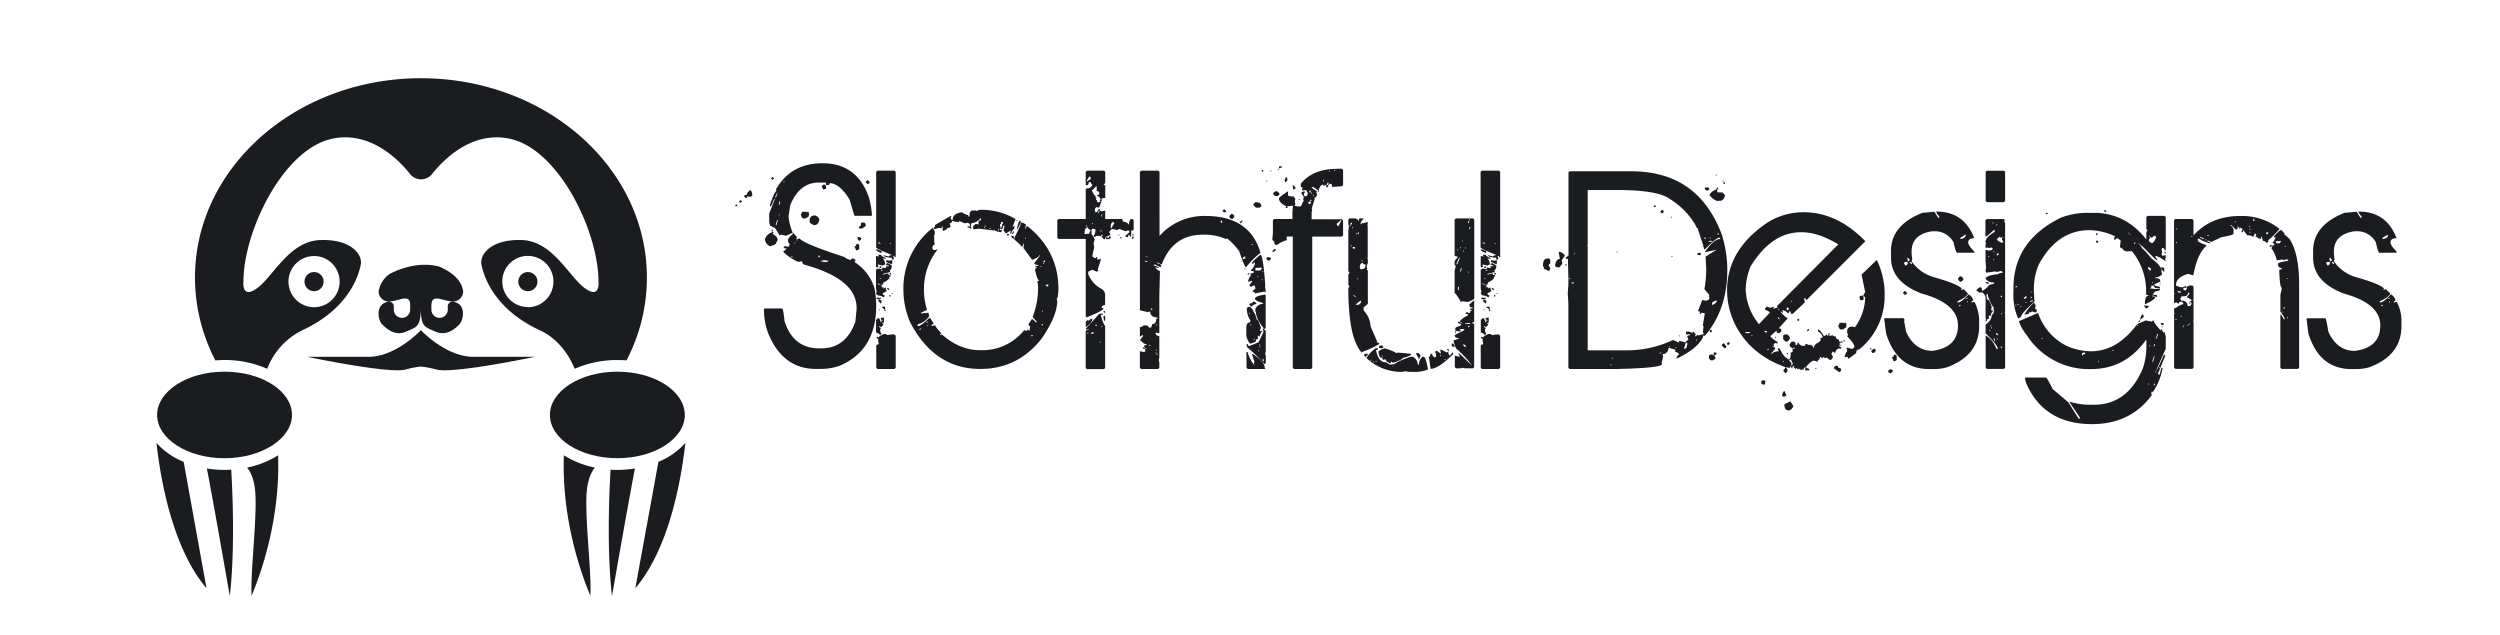 <svg id="Logo" xmlns="http://www.w3.org/2000/svg" viewBox="0 0 735.06 186.74"><defs><style>.cls-1{fill:#1b1c20;}</style></defs><title>Artboard 1</title><line class="cls-1" x1="123.78" y1="107.8" x2="123.77" y2="107.83"/><path class="cls-1" d="M133.18,88.65a3,3,0,0,0,3-2.93c-.45-3.72-3.93-6-7.09-7.36-5.54-1.39-10.84.33-14.45,2.13a7.83,7.83,0,0,0-3.32,5.23,3,3,0,0,0,3,2.93c2.93,0,6.38-2.65,6.28,1.22,0,0,0,.77,0,1.18a2.4,2.4,0,0,1-4.81,0V89.8s-.52-2-2.93-.63-1.57,5.12-.52,6.17,3.66,3.66,7,2.19c3.14-1.38,4.26-1.37,4.38-6.48h0c.12,5.12,1.23,5.11,4.38,6.48,3.34,1.46,6-1.15,7-2.19s1.88-4.81-.52-6.17-2.93.63-2.93.63v1.25a2.4,2.4,0,1,1-4.81,0c0-.41,0-1.16,0-1.16C126.85,86,130.25,88.65,133.18,88.65Z"/><path class="cls-1" d="M139.2,104.91c-7.61,0-14.47-6.83-15.35-7.74a.13.13,0,0,0-.19,0c-.88.91-7.71,7.74-15.32,7.74h-18s23.67,5,28.85,3.76a25.07,25.07,0,0,1,4.5-.89,27.82,27.82,0,0,1,4.72.89c5.18,1.25,28.86-3.76,28.86-3.76Z"/><circle class="cls-1" cx="92.34" cy="82.8" r="2.82"/><path class="cls-1" d="M123.77,23C87.08,23,57.33,49.25,57.33,81.6a52.6,52.6,0,0,0,6,24.37c.88-.07,1.77-.12,2.67-.12a30.85,30.85,0,0,1,12.57,2.59A20.91,20.91,0,0,1,88.83,97.13c13.8-6.37,16.62-16.2,17.24-19.26s-2.82-7.6-11.91-7.29-13.8,10.66-18.5,14.11-4.08-1.88-4.08-1.88c0-14.74,11.6-38.88,26-42,11.52-2.5,20,6.6,23,10.36a4.12,4.12,0,0,0,6.45,0c3-3.76,11.45-12.86,22.94-10.36,14.39,3.14,26,27.28,26,42,0,0,.63,5.33-4.07,1.88s-9.38-13.8-18.45-14.11-12.51,4.24-11.88,7.29,3.44,12.89,17.2,19.26c4.8,2.22,8.19,6.46,10.2,11.31a30.86,30.86,0,0,1,12.56-2.58c.9,0,1.79,0,2.67.12a52.6,52.6,0,0,0,6-24.37C190.22,49.25,160.47,23,123.77,23ZM92.34,75.28a7.52,7.52,0,1,1-7.52,7.52A7.52,7.52,0,0,1,92.34,75.28Zm62.86,15a7.52,7.52,0,1,1,7.52-7.52A7.52,7.52,0,0,1,155.21,90.33Z"/><circle class="cls-1" cx="155.21" cy="82.8" r="2.82"/><path class="cls-1" d="M66,109.28C55.09,109.28,46.2,115,46.2,122S55.09,134.73,66,134.73,85.85,129,85.85,122,77,109.28,66,109.28Z"/><path class="cls-1" d="M181.52,109.28c-10.93,0-19.83,5.71-19.83,12.72s8.89,12.72,19.83,12.72S201.35,129,201.35,122,192.45,109.28,181.52,109.28Z"/><path class="cls-1" d="M66,138.16a33,33,0,0,1-5.18-.42c.62,3.08,2.28,12,6.75,37.53.72-6.26,1.49-18.3.42-37.18C67.36,138.13,66.7,138.16,66,138.16Z"/><path class="cls-1" d="M46,130.22c1.26,11.19,4.82,31.11,14.72,42.73L54,135.79A21.28,21.28,0,0,1,46,130.22Z"/><path class="cls-1" d="M72.64,137.48c1.53,1.84,2.37,4.73,2.49,8.63.13,4.22-.25,9.87-.63,15.34-.34,5-.71,10.45-.53,13.72,2.57-6.08,8.49-22.34,7.79-41.3A27.09,27.09,0,0,1,72.64,137.48Z"/><path class="cls-1" d="M172.42,146.11c.12-3.9,1-6.79,2.49-8.63a27.09,27.09,0,0,1-9.12-3.62c-.7,19,5.23,35.22,7.79,41.3.18-3.27-.19-8.74-.53-13.72C172.67,156,172.28,150.33,172.42,146.11Z"/><path class="cls-1" d="M193.59,135.79l-6.79,37.16c9.9-11.62,13.46-31.54,14.72-42.73A21.28,21.28,0,0,1,193.59,135.79Z"/><path class="cls-1" d="M181.52,138.16c-.67,0-1.33,0-2-.07-1.07,18.89-.3,30.92.42,37.18,4.47-25.56,6.14-34.45,6.75-37.53A33,33,0,0,1,181.52,138.16Z"/><path class="cls-1" d="M216.57,60.13l.18.18v.18l-.18.18h-.18l-.18-.18v-.18l.18-.18Zm1.07-1.24h.18l.36.36-.36.36h-.18l-.36-.36Zm3-3a1.92,1.92,0,0,1,.53,1.24v.36l-.36.36h-.71l-.18-.18h-.18c0,.36-.12.53-.36.53h-.18l-.36-.36v-.18c0-.24.24-.36.71-.36Q219.59,56.58,220.65,55.87ZM233.1,68.49h.18l1.07,1.24-.18.18v.18l.18.18h.18l.53-.18q1.29,1.6,13.33,5.51.13.36,1.78.89,0-.44.71-.53l.71.53-.36.53a14.18,14.18,0,0,1,5.87,7.64,28.73,28.73,0,0,1,.53,5.15q0,13.24-10.84,17.77a17,17,0,0,1-5.33.89h-1.6q-9.69,0-14-10.49a20.4,20.4,0,0,1-1.24-7.11l.18-.18h5.15q.36,0,.71,3.73,2.58,8,10.13,8h.71q7.2,0,10-7.82l.36-3.73v-.36q0-8.4-15.11-12.62l-.53-.18a1.12,1.12,0,0,1-.36-.89L234.7,77a14.19,14.19,0,0,1-4.44-3l1.07-.89-.89-.18v-.18c0-.24.18-.36.53-.36l.89.18.36-.89q-.53-.18-.53-1.07v-.18a3.87,3.87,0,0,1,1.42-1.6Zm-5.87-.36.18.18v.18l-.18.18v.18q1.42.71,1.42,1.78l-.53.89.18.18q-.71.09-.71.53l-.18-.18-.89.36a2.29,2.29,0,0,1-1.6-2.13,3.22,3.22,0,0,1,2.13-2ZM241.81,48q10.26,0,13.69,10.13a27.06,27.06,0,0,1,.89,5.15l-.18.18h-5l-1.42-4.8q-3-4.8-5.87-4.8,0,.53-.36.53h-.71v-.71h-2.13q-5.64,0-8.35,6.58l-.53,3.38a16.91,16.91,0,0,0,1.24,4.8l-2,.89L229.72,69l-.53.18q-1.29-2.31-1.6-2.31a1.21,1.21,0,0,1-.89-.53l-.18.18a4.43,4.43,0,0,1-.36-2V62.8l1.6-4.09v-.18h-.18q-.71,2.13-1.07,2.13l-.18-.18q1.16-3.73,2-4.44l-.18-.18v-.18Q232.56,48,241.81,48Zm-14.75,4.09h.18l.36.36-.36.36h-.18l-.36-.36Zm-.18,15.46h.36V68h-.36Zm1.07-9.6v.18h.18l.53-1.42Q228.39,56.75,227.94,58Zm.53,6.75L228.12,66v.18h.18l.36-1.24v-.18Zm.71-5.51-.18.89v.18h.18l.18-.71v-.36ZM229,63v.36h.18V63Zm1.42-9.78v.36h.18V53.2Zm2.13,22.22v.18h.53v-.18Zm.89-3.91h.36v-.36Zm.71-1.07v.18h.36v-.18Zm1.6-8.18H237l.18.18.18-.18h.36l.18.89-.18.18.18.18-1.07.71h-.71q-.27,0-.71-1.24Q235.76,63,235.76,62.26Zm3.91,1.07a2,2,0,0,1,1.24,1.07v.18q-.22,1.6-1.6,1.6-1.24-.62-1.24-.89v-.53Q238.07,63.33,239.67,63.33Zm1.07,11.73-.18.53h.53l-.18-.53Zm.71,1.6v.18l1.24.18h.53l.36-.36-1.24-.18Zm.71-22.4h.36l.36.36v.89l-.89.18-.36-1.07Zm10.13,17.42.36.36v1.07q0,.31-.89.53l-.53-1.24a.47.47,0,0,0,.53-.53l.18-.18Zm.53-2,.53.53-.53.53h-.18q-.4,0-.53-.89l.18-.18Zm1.24-4.27q.27,0,.53.71,0,.49-1.24,1.07h-.53l-.36-.36.36-.36q.35,0,.36-.89l.18-.18ZM255,53h.18l.53.53v.18l-.36.36H255l-.53-.53Z"/><path class="cls-1" d="M258,50.18h5l.36.36V75.6H263v-.36h-.36l.18.89-.18.18h-.36l-.18-.71-.18.18h-.18q-2-.27-2-.71h.18l1.42.36q0-.36.71-.36v-.18q-4.27-1.69-4.44-2.13V50.53Zm-.18,23.11,1.42.53v.53H259q-1.42-.58-1.42-.89Zm.36,1.6H259a1.92,1.92,0,0,0,1.42.89v.36l-.89-.18a2.51,2.51,0,0,1,.71,1.78l-.71.36-1.42-.36v.18l.18.53h-.18l-.18.18h-.18l-.18-.18v-3.2l.89.18ZM261,77.37q1.24.62,1.24.89-.22,1.24-.71,1.24l.18.18V80l-2.13.53v.18h.18l1.42-.36v.18c0,.24.18.36.53.36l.18.18v.18l-.53.18.18.18v.18a4.43,4.43,0,0,1-1.78,1.24q0,.71-.53.71H259v.18h.36v.18l-.18.18v.18h.71l-.18.18v.18l.89-.36-.18.18v.18l.18.18-.18.18.36.36-1.24.71a.47.47,0,0,0,.53.53v.36l-.36.36q0-.4-1.78-.71l-.36-.53.18-.53-.18-.89V79.51q0-.44.71-.53l1.24.18L259.4,79v-.36l.89.18h.36l-.18-.18v-.36h.89v-.18q-.89-.13-.89-.53ZM258,87.5h.36l.18.18.18-.18H259v.36h-.36v.53l.18-.18H259l.18.18v.53l-.36.36q-.31-.71-.71-.71l.36-.53-.89-.18ZM259,93.37h.18l.18.18.18-.18h.36v1.24c0,.24-.18.36-.53.36v.18h.36v.36l-.71.71-.36-.36h-.18V96l.53.53-.18.18v.89l.36.53-.36.36h-.18q0-.4-1.07-.71V94.08l.53-.53h.18q.31,0,.71,1.24h.18v-.36l-.18-.18h.53v-.18q-.53,0-.53-.36Zm.89,4.8q.89,0,.89.36l1.24-.18H263l.36.36v9.42l-.36.36h-5l-.36-.36v-6.58l.18-.18.53-.18V101l-.18-.89.18-.18-.71-.71.18-.18H258l.18.18h.18Q258.34,98.88,259.94,98.17Zm-1.78-26.84v.18l.89.18-.36-.36Zm0,11.91v.36h.18v-.36Zm.53,7.64v.36h-.36Zm.18-12.62H259l.18.53H259l-.53-.18Zm-.36,5.33v.18h.36v-.18Zm.18-1.78V82H259v-.18Zm.36-2.31v.18h.53v-.18Zm.53,10.67h.71v.89l.18.18v.18h-.36a.79.79,0,0,0-.89-.89Zm1.07-13.69,1.07.18.53-.18.18.18v.18l-.18.18.18.18v.18l-.18.18v.18l-1.6-.71Zm.53,8.18.36.36v.18h-.36l-.36-.36.18-.18Zm.71-4.44.18.18v.36h-.18l-.36-.36.18-.18Zm-.36,6.58h.36v.36h-.36Zm.18-15.29v.18h.36v-.18Zm.53,14.75h.36v.18h-.36Z"/><path class="cls-1" d="M300.19,65.46h.53l.89.53v.36l-.18.89c.24,0,.36-.24.36-.71h.36q9.06,7.29,9.06,18.49-.13,2.84-.53,2.84l.18.53q0,4.53-4.62,11.2-7,8.89-18,8.89-13.46,0-20.62-13.69a24.39,24.39,0,0,1-2-9.6,22.65,22.65,0,0,1,8.53-18.13h.18l.53,1.07q0,1.24-.36,1.24l.18.18V71l.18.89a1,1,0,0,0-.71,1.07l.18.53h.89l.18-.18h.18v.18a18.66,18.66,0,0,0-3.91,11.73,19.83,19.83,0,0,0,.89,5.87l-1.78.89v.18H271l1.07-.18.18.18.18-.18H273l.18.89V93a5.73,5.73,0,0,1-3.2,2.31l-.18.18v.36H270q.8,0,3.38-2.49l1.07,1.6v.36q-.53,0-.53.36v.18l.89-.18H275q0,.4,1.78,2.31v.18h-.36v.36l.53-.18q5.29,4.62,11.2,4.62h.53a15.74,15.74,0,0,0,12.44-5.87l.71.18.36-.36.53.36.18-1.24-.53-.53v-.18l1.07-1.6,1.24,1.07h.18v-.18l-1.24-1.42a24,24,0,0,0,1.6-9.06L305,82.71l.53-.18q-.62-.31-1.24-3.38l.71-.53h-.53v-.36l.89-.18v-.18q-1.24,0-1.24-.53l1.6-2.13v-.18h-.18q0,.53-1.78,1.24h-.36l-2.49-3.38.18-1.07v-.18h-.18c-.09.59-.27.89-.53.89q0-.31-2.13-2.13v-.53Q300.19,66.17,300.19,65.46Zm-30,31.46h.53v-.36h-.18Zm2.13-2.31v.18h.53v-.18Zm.36.89v.36l.36-.36ZM278,67.6v0l-.58.31a.81.81,0,0,1-.31-.71l.18-.53h-.18l-.53.53-.18-.18H276l-1.24.36-.18-.18v-.36q.36,0,.36-.71l4.62-2.67.18.18-.18.18v.53l.36.36h.18q0-2,2.84-2.31,0,.31,1.78.89v.36h.36v-.53a1.22,1.22,0,0,1,.71-1.24H287l.18.18.71-.36A19.78,19.78,0,0,1,298.6,64.4l-.89,2.31.53-.36v.89a2,2,0,0,0-.89,1.42H297l.18-.89-1.42.89-.71-.89.36-1.42H295a1.27,1.27,0,0,1-.53,1.07l-.18-.18H294v.53l.18-.18h.36v.18l-.18.53q-2-.36-2-.71l-.18.18-4.27-.53-1.6.18-.18-.18v-.71l.71-.71.89.18V64.93q.71,0,.71-.53v-.18h-.18a4,4,0,0,1-2.67,1.42l-.18,1.07.18.18v.36h-.36q0-.36-.71-.36v-.53l.53.36.18-.53a1,1,0,0,0-.71-.71l-.89.18-1.6-.71q0,.36-.53.36l-1.6-.36a.63.63,0,0,1-.71.71l.36,1.07-1.24.53v.18h0l-.31.18Zm11.38-.89v.36h.18v-.36Zm.18-.36v.18h.36v-.18Zm1.42.71v.18h.36v-.18Zm2.49.18v.53h.18v-.53Zm.89-2c0,.47-.12.71-.36.71l.18,1.07h.18l.36-.71-.18-.53h.36v-.53Zm1.78,3.55h.53V69l-.36.36-.18-.18Zm1.24.53h.18l.53.18v.71h-.18l-.53-.53Zm.71-1.42v.53l-.36.36h-.18Q297.75,68,298.06,68Zm.71-3.2h.36v.18h-.36Zm1.07.18.36.36-1.07,2.13H299v-.18Q299.53,64.93,299.84,64.93Zm1.6,5v.36h.18v-.36Zm1.78,28.62v.36h.36v-.36Zm2.67-20.26v.18h.36v-.18Zm.36,13.33h.36v-.36Zm0,3.73v.36h.36v-.36Zm.36-18v.18h.36v-.18Zm.36-.71-.18.18v.36h.18l.36-.36-.18-.18Zm.53,7.11v.36l.53.18.18-.18v-.36Z"/><path class="cls-1" d="M319.61,50.18h5l.36.36v3.2l-.53.71h.53v3.73l-1.07.18v.71l-.71,2-.89-.18-.36.53v.71l.18.18v.18q.89-.36.89-1.07h.18l.18.18v.53q-.53,0-.53.36v.18H323q0-.4.71-.71l.18.18h.18l.71-.18h.18V64.4h4.8c.24,0,.36.24.36.71q1.6.27,1.6.89h.18q.22-1.6.71-1.6h.36l.36.36v2.67q0,.36-.71.36v1.07l-.18.18.18.18v.36h-.36V69.2h-.53c0,.36-.12.53-.36.53h-.18l-.36-.36,1.24-1.07v-.18q0-.36-.53-.36L331,68l-2-.71-.36.36-1.78-.36-.71.89v.18l.36.53q0,.27-1.24.71v.18l.71.18.18-.53h.18l.36.36-.53.53h-.71q-.36,0-.36-.53h-.18v.53h-.36l-.71-.71.36-.36V69h-.18l-.53.53-.18-.18h-.89l-.53.36-.36-.36a2.48,2.48,0,0,0,.53-1.6v-.36l-.89-.18-.36.71.18.18v.18l-.18.53q.36,0,1.07,1.6l-.36,1.07.18,1.24-.53,2.49q0,.49,1.07.71V75.6h.36v.71h.18l.89-.18v.18l-.89,2.84.18.53-.53.18-1.24-.53q-1.24.4-1.24.71v.53a8.36,8.36,0,0,0,3.73,4.27,2.13,2.13,0,0,1,1.24,1.78v2.84c0,.24-.24.36-.71.36l-.36.71.71.18q-.49.76-4.8,2.49l-.18.18-.36-.36V70.26h-8l-.36-.36V64.75l.36-.36h8V55.69q0-.36,1.07-.36.89-.62.89-1.07-.36,0-.36-.53l-.18-.18h-.53q0,.89-.53.89h-.36V50.53Zm-.18,16v.18l.18.53q-.71.22-.71,1.6v.36h.18l.89-.18.18.18.53-1.24a1.39,1.39,0,0,1-1.07-1.42Zm4.62,26h.18v.36h-.53v.18a10.09,10.09,0,0,0,1.24,3.2v12.26l-.36.36h-5l-.36-.36V97.46q0-.4.89-.53v-.18H320l-.53.18-.18-.18v-.18l3.91-4.27Zm-3.38,1.6h.53q0,.93-1.78,2.31h-.18V94.61l.53-.53.18.18h.18Zm-.36-41.95L319.61,53v.36l1.07-.71v-.53Zm-.71,46V98H320v-.18Zm1.24.18v.18H321l.53-.18v-.36h-.36ZM321,55.87a5.44,5.44,0,0,0,1.24,2l-.18.18.36.36-.18.18v.18q.36,0,.36.53l.18.18H323l.53-.18v-.18l-.18-.18.18-.18v-.36c-.24-.47-.53-.71-.89-.71v-.36c.36,0,.53-.12.53-.36v-.36c0-.24-.18-.36-.53-.36l-.18-.18V54.8h-.18l-1.07,1.07Zm0,9.78.36.36v-.36ZM322.1,95.5v.36h.36V95.5Zm1.24,5v.18h.36v-.18Zm.18-32.71V68h.53v-.18Zm.18,28.08V96h.36v-.18ZM323.88,63v.71h.18V63Zm.89,28.44.18.18v.36h-.18l-.36-.36.18-.18Zm0,1.42.18.18v1.24h-.36L324.41,93l.18-.18Zm1.78-26,.18.18h.18a2.27,2.27,0,0,1,.71-1.24v-.18l-.36-.36Q326.55,65.51,326.55,66.89Zm2.31,2,.36.36h-.36Zm.53.89h.36v.36h-.36Zm3.56-.18h.36v.36l-.36.36h-.18v-.18Zm0-.71h.36v.36h-.36Z"/><path class="cls-1" d="M335.57,50.18h5l.36.36V69.37a17.46,17.46,0,0,1,13.51-5.87q13.06,0,16.17,10.84a24.16,24.16,0,0,0-4.27,4.27q-.44-.18-2-4.8a21.07,21.07,0,0,0-3.56-3.73l-.18.18h-.18A16,16,0,0,0,353.7,69q-8.84,0-12.09,8.71h-.18l-1.07-.53h-.18v.18q1.24.4,1.24.71v.18l-.18.18v.18l-1.78-.89-.18.18v.18q1.42.36,1.42.71h-.18l-.89-.18q.89,1.07,1.42,1.07l-.18,7.47V98l-.89-.18h-.18v.36q0,.36,1.07.71v6.22l-.18.71.18.71v1.6l-.36.36h-5l-.36-.36v-4.8h.36l.71.18.53-.18V103q0-.44-.71-.53v-.36h.18l.71.53h.18v-.18q-.71,0-.71-.89l.71-.18v-.18a1.92,1.92,0,0,1-1.42-.89h-.36v-.53l.71-.89v-.36h-.18l-.53.36h-.18V96.21a1.65,1.65,0,0,0,1.07-.53h1.07l.71.71q.71,0,.71-1.07,1.24,0,1.24-1.6h.36v-.36q-2.13-.13-2.13-1.78l-.71.18-2.31-.53V50.53Zm1.07,26.48q0,.36.53.36h.18v-.18Zm.36-1.24v.18h.36v-.18Zm.71,26v.18h.53v-.18Zm.53-10.66.53.53V90.7Zm1.6,12.09V103h.36v-.18Zm0,.71v.36H340v-.36Zm.18-8.18v.36h.18v-.36Zm0,8.71v.18h.36V104Zm19-39.28-.18.53.53.18v-.18l-.18-.53Zm6.4,11v.36h.18l.53-.18v-.71Zm.53,3h.18v.36H366Zm1.24,11.38h.18a2.42,2.42,0,0,1,1.24,1.6q.31,0,.89,2.13.49,0,1.24,2.49l-.36.89h.71v.18a2.44,2.44,0,0,0-.71,1.42h-.18L370,98.7h-.18v.36l.18.53a.63.63,0,0,0-.71.71,3.28,3.28,0,0,1-1.78.71,5.19,5.19,0,0,1-1.07-2.31V96.39q0-1.6,1.07-1.6l.18-.53a5.94,5.94,0,0,1-1.07-3.73Zm4.09,6.22.89.89v6L372,104l.18.71v2l-.36.36a54.17,54.17,0,0,0-5.15-5l-.18-.89h.18q.36,0,.36.53h.36l2.67-1.07,1.42-3-.18-1.07Zm-4.8,7.11h.36a10,10,0,0,0,2,3.91v-.18l-.18-.18v-.18l.18-.53-.71-2.13.18-.18q3.55,2.36,3.56,4.09l.18.18-.18.18h-5l-.36-.36Zm.71-23.28h.18v.18l-.36.36h-.18v-.18Zm3.38-5.33q.67,0,1.24,6.22l.18,2.49v.89l.18,1.24-.18.18-.18-.18h-.18l-2.67.53q0-.53-.71-.53v-.18l.89-.71-.18-.89h-.53l-.53.36h-.18l-.36-.36v-.18l.71-.89v-.36h-.18l-.71.36-.18-.18v-.18q.4-1.42.89-1.42l-.18-.18v-.53l.89-.18v-.53h-.71v-.36A3.07,3.07,0,0,0,369,77.19h-.18l-.53.36h-.18v-.18Q368.09,77,370.58,74.88Zm-2,13.69q.8.36.89.71a3.11,3.11,0,0,0-1.6.89l-.36-.36.18-.18h-.36v-.36A1.72,1.72,0,0,0,368.63,88.57Zm-1.24,3.38v.36h.18v-.36Zm.36,3.38v.36h.18v-.36Zm.18-23.46V72h.53v-.18Zm.71,27.73v.18H369v-.18Zm3.38-13,.18.18v9.6l-.36.36q-2.49-3-2.49-5l-.18-.18V90.7a3,3,0,0,1,2.31-1.42V89.1Q369,88.48,369,87.86,369,87,372,86.62Zm-2.84-7.82v.71h1.42l.53-.53-.36-.36-1.07.18v-.18Zm.53,2.49v.18H370v-.18Zm.18,21.68.36.36V103Zm.36-1.78v.36h.18v-.36Zm.18.53v.36h.18v-.36Zm.53-19.55v.18h.36v-.18Zm.18-2.31V80h.36v-.18Zm.18,25.6V106l.18.18h.18V106l-.18-.53Z"/><path class="cls-1" d="M359.87,61.55h.18l.53.53-.36.36h-.36l-.36-.36v-.18Zm2.31,1.24.71.53v.53l-.53.53H362l-.53-.53v-.36Zm3,2,.18.18-.53.71-.36-.36Zm-.36,12.09h.36V77h-.36Zm4.27-17.42h.18q1.6,0,1.6,1.24l-.53.36h-1.07l-.71-.71V60ZM371.25,50l.18.18v.36h-.18l-.36-.36.18-.18Zm1.07,3,.36.36h-.36Zm.36,22.57q1.07.13,1.07.53l-.53.53h-.36l-.53-.53V76Zm.89-25.42h.36l-.36.36Zm19.55-.53h1.42l.36.36v4.44l-.36.36h-.18l-2.67.18-.18-.89H391q-.31,0-.71,1.07h-.18l-.18-.18v-.53a.63.63,0,0,0,.71-.71h-.36q0,.71-1.07.89l-.36-.36a2.15,2.15,0,0,0-1.07,1.6v.53h-.36l.18-.18V56L386.18,55h-.53q0,.31,1.6,1.24l-.18.18v.18l.18.71q-.4.89-.89.89l.18.18v.18l-.89,2.84.18.18-.18.89v2h8.89l.36.36V69.2l-.36.36h-8.71v38.57l-.36.36h-5l-.36-.36V69.55h-1.78v.36h-.18l.18.18v.53A8.52,8.52,0,0,0,375.51,72h-.36c-.27,0-.44-.3-.53-.89l.18-.18h-.36l-.36-.53.18-1.78V64.75l.36-.36H380V62.26l.18-1.78-1.78.18.18.18V61l-.18.18H378V61l.18-.18v-.18q-2.13-1-2.13-2.31,0-.31,2.49-2h.18v1.07q0,.36,1.6.36l.53.71-.18,1.07.18.18V60l-.18.53h.18l.71.18h.89l.89-1.78-.18-.18.18-.89-.71-1.07q0-.4.89-.53l.18.18-.36.71.18.53H384q.27,0,.53-.71-.36-1.07-.71-1.07L382.8,56l.18-.89q-.53,0-.53-.36v-.71Q386,49.65,393.11,49.64ZM374.63,73.28h.53v.18l-.53.53h-.53v-.18Zm.89-17.06.71.71v.18l-.53.53H375l-.71-.53A1.17,1.17,0,0,1,375.51,56.22Zm.53-6.58V50h-.36Zm0-.71h.89v.18l-.36.36-.18-.18-.36.36Zm2,3.2h.36l.18.89q-.36,0-.36.53h-.36l-.18-.53Zm2,2.31h.18l.71.71v.18l-.36.36h-.36Zm1.78,4.09h.36v.18h-.36Zm3,.71-.18.53.18.18h.36l.36-.36-.36-.36Zm.18-3.2v.53h.36V56Zm.18,2.67v.36h.53l-.36-.36Zm.36-2.13v.36h.18v-.36Zm.53.71v.36h.18v-.36Zm3-4.44v.53h.18v-.53Zm1.78-2.67v.36H391v-.36Zm1.42-.36v.36h.36Zm.71,16q.27.71.53.71l.89-1.78h-.18Z"/><path class="cls-1" d="M396.8,64.22h1.78l.53.36.18-.18v.53h.18l.18-.71h1.24v.18A2.33,2.33,0,0,0,400,66l.71-.53.18.18,1.07-.36h.18V66l-.18.18.18.18v9.42L402,76l.18.18v1.07l-.36,1.07L402,79l-.18.18.36.36v9.78l-1.24,1.07v.89A7.52,7.52,0,0,1,403,96l2,4.62-.18.18h.71v.36a29,29,0,0,1-5,2.31l-.18.18q-3.91-4.35-3.91-19l.36-.36-.36-.53v-3l.36-.53-.36-.53V67.77l.18-1.07-.18-.89V64.57Zm0,2v.18h.36v-.18Zm.18-.36.18.18h.18l.18-.18v-.36h-.18Zm.18,6.22v.36h.18V72Zm.36-5.33v.36h.18v-.36Zm.18,5.87v.36l.53.18.18-.18v-.36Zm.18,14a1,1,0,0,0,.71.71v-.18Zm.71-18,.36.36v-.36Zm0,21h.36a1.1,1.1,0,0,0,1.24-1.24A4.37,4.37,0,0,0,398.58,89.64Zm.71-21.33-.18.53h.36v-.53Zm-.18,13.51v.36h.18v-.36Zm.71-3.38v.36L400,79v.18q1.42,0,1.42-.89l.18-.53h-.18q-.71,0-.71-.53A1.17,1.17,0,0,0,399.82,78.44Zm.53-2v.36h.18v-.36ZM401.42,104h.71v.36l-.53.53h-.18l-.36-.36v-.18Zm3-1.6h.71v.36l-.53.18q.62,3.56,2.84,3.56l1.24.71,1.24-.18-.53.71h.18q0-1.07,5.15-2.84h.71a2.65,2.65,0,0,1,1.42,2.31h.36a2.79,2.79,0,0,1,1.07-2.31h.36q.53,0,1.24,3.73a10.46,10.46,0,0,1-4.44.71h-1.24l-1.07-.18-.71.18a14.9,14.9,0,0,1-10.66-4.09A10.47,10.47,0,0,1,404.44,102.43ZM403,105.81v.36l.36-.36Zm.71.53v.18h.36v-.18Zm.71-.18v.18h.36v-.18Zm2.84-3.73q3.2,1.07,3.2,1.42l.53-.18,3.91.36v.18q0,.4-2.49,1.07,0,.44-2.84,1.42l-.36-.36h-.18l-.18.53q-1.42-.53-1.42-1.24l-.89.18v-.18q0-.53-.71-.53a3.6,3.6,0,0,1-.53-1.78A4.06,4.06,0,0,1,407.29,102.43Zm-.89-.89.36.53v.18l-.71.18-.53-.18v-.53Zm0,3v.36h.18v-.36Zm10-.71h.71l.53.53v.36l-.36.89-.89-1.6Zm7.29-1.07,1.78.89.36-.36q.13,1.25.53,1.24l.71-.89.18.18v.36q-4.36,4.27-6.58,4.27l-.53-3.55q.4,0,.53-.89H421q0,.4.71,1.07l.53-.18V104l-.36-.53.53-.36,1.24.89v-.18l-.18-.89Zm-.18,1.6v.36h.18v-.36Zm1.24,1.24v.18h.36v-.18Zm1.07-3,.18.18v.53l-.53-.53.18-.18Zm7.47-14.22.18.18v5.87c0,.24-.18.36-.53.36v.36h.53v12.8l-.36.36h-2.31l-.71-.18-.71.18h-1.24l-.36-.36v-3.38l1.42.36v-.18l-.36-.89H429l3.91,3.73a31.11,31.11,0,0,0-4.8-5.15l-.18-.53h-1.07V101H427q.53,0,.53.71h.18v-.18l-.36-1.42,1.6-.53v-.18q-1.24,0-1.24-.89l2.49-1.24.36-.36v-.18h-1.42l.36.53v.18h-.36l-1.24-.18v-.71q0-.35,1.42-.71l.36-.53q-1.07-.22-1.07-.53l.18-.18H429l.18.18q0-.8,2.31-2l.18-.18v-.18l-.89-.18.53-.53.53.36H432l.36-.36-.18-.18.53-.18v-.18q-.53,0-.53-.36l.89-.18v-.18q-1.07,0-1.07-.89Zm-5.15-24.17h5l.36.36V87.68q0,.4-1.78,1.07h-.53L430,88.57l-.53.18a10.28,10.28,0,0,0-1.78-2.67v-6.4l.36-1.6h-.36v-.89a1.46,1.46,0,0,1,.71-1.24l.18-.53h-.18l-.71-.18V64.57Zm0,33.24V98l-.36-.36.18-.18ZM429,75.77l-.71,1.6v.36h.18l.71-1.78v-.18Zm-.53-2.49v.36h.18v-.36Zm.18,11.55v.53h.18L429,84.3Q428.62,84.3,428.62,84.84Zm.53-11.91v.18l.36-.36v-.18Zm.36,5.87-.18.89v.18h.18l.18-.71v-.36Zm-.18,16V95h.53v-.18Zm.53-24.17V71H430v-.36Zm.36,3V74h.18v-.36Zm0,27.55v.36l.53.53h.18v-.36Q430.93,101.46,430.22,101.19Zm.53-28.44v.36h.18v-.36Zm0,22.22v.18l1.42.18V95Zm.89-29.51v.18h.18l.18-.71Q431.64,64.93,431.64,65.46Zm0,14.4v.36h.18v-.36Zm0,16v.36h.18l.36-.36ZM432,64.4v.36h.18V64.4Zm0,2.84v.18h.18l.18-.71C432.11,66.71,432,66.89,432,67.24Z"/><path class="cls-1" d="M435.73,50.18h5l.36.36V75.6h-.36v-.36h-.36l.18.89-.18.18H440l-.18-.71-.18.18h-.18q-2-.27-2-.71h.18l1.42.36q0-.36.71-.36v-.18q-4.27-1.69-4.44-2.13V50.53Zm-.18,23.11,1.42.53v.53h-.18q-1.42-.58-1.42-.89Zm.36,1.6h.89a1.92,1.92,0,0,0,1.42.89v.36l-.89-.18a2.51,2.51,0,0,1,.71,1.78l-.71.36-1.42-.36v.18l.18.53h-.18l-.18.18h-.18l-.18-.18v-3.2l.89.18Zm2.84,2.49q1.24.62,1.24.89-.22,1.24-.71,1.24l.18.18V80l-2.13.53v.18h.18l1.42-.36v.18c0,.24.18.36.53.36l.18.18v.18l-.53.18.18.18v.18a4.43,4.43,0,0,1-1.78,1.24q0,.71-.53.71h-.18v.18h.36v.18l-.18.18v.18h.71l-.18.18v.18l.89-.36-.18.18v.18l.18.18-.18.18.36.36-1.24.71a.47.47,0,0,0,.53.53v.36l-.36.36q0-.4-1.78-.71l-.36-.53.18-.53-.18-.89V79.51q0-.44.71-.53l1.24.18-.18-.18v-.36l.89.18h.36l-.18-.18v-.36h.89v-.18q-.89-.13-.89-.53Zm-3,10.13h.36l.18.18.18-.18h.36v.36h-.36v.53l.18-.18h.18l.18.18v.53l-.36.36q-.31-.71-.71-.71l.36-.53-.89-.18Zm1.07,5.87H437l.18.18.18-.18h.36v1.24c0,.24-.18.36-.53.36v.18h.36v.36l-.71.71-.36-.36h-.18V96l.53.53-.18.18v.89l.36.53-.36.36h-.18q0-.4-1.07-.71V94.08l.53-.53h.18q.31,0,.71,1.24H437v-.36l-.18-.18h.53v-.18q-.53,0-.53-.36Zm.89,4.8q.89,0,.89.36l1.24-.18h.89l.36.36v9.42l-.36.36h-5l-.36-.36v-6.58l.18-.18.53-.18V101l-.18-.89.18-.18-.71-.71.18-.18h.18l.18.18h.18Q436.08,98.88,437.68,98.17ZM435.9,71.33v.18l.89.18-.36-.36Zm0,11.91v.36h.18v-.36Zm.53,7.64v.36h-.36Zm.18-12.62h.18l.18.53h-.18l-.53-.18Zm-.36,5.33v.18h.36v-.18Zm.18-1.78V82h.36v-.18Zm.36-2.31v.18h.53v-.18Zm.53,10.67H438v.89l.18.18v.18h-.36a.79.79,0,0,0-.89-.89Zm1.07-13.69,1.07.18.53-.18.18.18v.18L440,77l.18.18v.18l-.18.18v.18l-1.6-.71Zm.53,8.18.36.36v.18h-.36l-.36-.36.18-.18Zm.71-4.44.18.18v.36h-.18l-.36-.36.18-.18Zm-.36,6.58h.36v.36h-.36Zm.18-15.29v.18h.36v-.18ZM440,86.26h.36v.18H440Z"/><path class="cls-1" d="M455.1,76h.36l.36.36v1.07l-.53.53.53.89V79l-.36.71-1.6-.71.18-.53h-.36v-.53Q453.68,76,455.1,76Zm3.38-2q1.51.49,1.6,1.24l-.89,1.24.18,1.07-.89,1.07h-.18q-1.07,0-1.07-.71.36-1.78,1.42-1.78l-.36-2Zm3-23.64h18.13q19.69,0,26.66,18.66a35.21,35.21,0,0,1,1.6,10.31q0,11.69-6.58,19.37h-.71l.18.18v.18q-1.73,3.56-7.82,6.4a1.46,1.46,0,0,1,.71-1.24q0-.44-1.24-.89l.18-.18v-.36l-2-.53a2,2,0,0,1-1.07,1.78h-.71l.18.71q-.27,1.78-.53,1.78l.18.18v.36q0,1.11-13,1.42H461.5l-.36-.36V89.28l-.18-3,.18-2.67v-2L461,76l-.18.18h-.18l-.36-.36.89-.71V50.71Zm-1.24,27.37h.36v.36h-.36Zm1.07,4.09V82h.36v-.18Zm.71,1.24v.18l.53.18.18-.18v-.18Zm.89-8.71v.36h.18v-.36Zm3.91-18.49V72l-.18.18.18.18V103h11a31.37,31.37,0,0,0,14-3h.18l1.6.71.18-.53,1.78.53q.36-.71.89-.71l-.36-1.07q0-.36.89-.36l-.36-.36-.71.18-.18-.18v-.71h.71a2,2,0,0,1,1.24.53v-.53h.18l.71.71-.18.71q.71-.27.71-.53l.18.18h.36l1.24-.36.18.18-.36-.71.18-1.78-.18-.18V95.5l.53-3.2v-.18l-.89-.18-.36.36h-.18q0-.89-.36-.89l-.18.18v-.18l1.24-3.2.89.18q1.24,0,1.24-.89l-.18-.53.18-.18L501.14,85a33.72,33.72,0,0,0,.53-6l-.18-3.55,3.2-2-3.38.71V74q2.71-3.73,4.44-3.73v-.36h-.36q-.71,0-4.09,3.38H501q0-.89-.36-.89l.18-.18-1.6-4.8.18-.18q-.53,0-.89-1.07A22,22,0,0,0,491,58.53q-3.51-2.67-15.82-2.67Zm6.75,51.19v.36h.18v-.36Zm.36-1.6v.18l.36-.36v-.18ZM475.36,74h.36l-.36.36Zm11.2-13.69.36.36-.18.18h-.53v-.18ZM487.81,104H488l.53-.53h-.18Zm.89-42.3H489l.18.71-.53.36-.53-.53Zm2,40.17v.18H491v-.18Zm.89-38.22V64h-.36Zm-.18,11.73h.36v.18h-.36Zm1.24,26.66v.36l.36-.36Zm.89-3.38h.36v.36Zm2.13,2.13-.53,1.6.18.18q.71-.09.71-1.24h.18l-.18-.53Zm3-.89v.18H499v-.18Zm1.24-25.6.18.18v.18q0,.36-.53.36l-.53-.18v-.36Zm1.6-19.2h.71l.36.36v.18l-.36.36h-.53l-.53-.53Zm-.36,14.75v.36h.36v-.36ZM502.38,71v.18h.18l.89-.18V70.8h-.53ZM505,55.15h.18v.36l-.36.36.18.71h1.42l.71.71a1.61,1.61,0,0,1-1.42,1.78v-.18l-.18.18h-.71a5.38,5.38,0,0,1-2.13-1.6v-.36a4.08,4.08,0,0,1,2-1.42C504.69,55.33,504.81,55.15,505,55.15Zm-2.31,14.75v.18h.36v-.18Zm.71,19.2v.53h.18a2.43,2.43,0,0,0,1.24-1.07v-.18Q503.45,88.62,503.45,89.1Zm1.42-37.86v.18l-.36.36V51.6ZM505,68.66V69h.36v-.36Zm1.42-15.46h.36v.18h-.36Zm.36.36h.36v.53h-.36Z"/><path class="cls-1" d="M503.31,104.17q1.07.45,1.07,1.24l-.71.53H503l-.53-.53v-.71Q502.42,104.39,503.31,104.17ZM503,96.88l.36.36v.18l-.36.36-.36-.36v-.18Zm1.42,6.75.36.36-.53.53H504l-.18-.71.18-.18Zm2.31-2.67h.18l.71.89V102l-.36.36H507l-.71-.71v-.36ZM530.33,62.4q9.82,0,18.13,8.53L531.22,88.17q-.36,0-.36-.53h-.36V88l.18.89-3.56,3.38h-.53l-.18-.71h-.36q0,.53-.36.53a2.74,2.74,0,0,0-1.6-.89v.18l.18.53h-.18l-.53-.36v.18q1.55,1.78,2.13,1.78l-2.67,3q.71.09.71.53v.36l-.53.53h-.36q-.44,0-.53-.71l-1.78,1.6q0,.4,2.13,1.78V101l-.89-.18V101l-.36.36.18.18v.36h-.53V102q.89,0,.89.53L520.73,104v.18a3.13,3.13,0,0,1,2.31-.89l-.36-.71.18-.18H523q.31,0,1.07,1.6l.18.18q.62,1.07,1.24,1.07v.36h.53q.36,0,.53-1.42l-.18-.53h.18c.36,0,.53-.12.53-.36v-.89h.18l.18.18h.18v-.36h-.36l-.18.18q-.89-.36-.89-1.07.36-.8.71-.89h.53q.53,0,.53,1.07.53,0,.53-.71h.36q0,.44,1.07.89h.53q.36,0,.36-.53.89,0,.89.36l.18-.18h.18q1.07.22,1.07.89h.36l-.18-.18v-.18l.71-.89q.53,0,1.42-1.07l-.18-.18v-.36l.71-.18a3.16,3.16,0,0,0-1.42-1.78v-.53h.18q.36.09,1.6,2l.71-.53.36.36h.18v-.71H538v.18l-.18.18v.18l.18.18h.18l.71-.18q0,.36.89.36a.79.79,0,0,0,.89.89q0,.71.36.71l.71-.18v.36q-.89,0-.89.53l.18.18-.18.18v.36q.53,0,.53.36l-.18.18v.18l-.18-.18h-.53q-.89.67-.89,1.24h-.18l-.53-.36-.36.53v.36l.36.53v.36q-.36.71-.89.71l-.89-.71-.53.18-.36-.36-.53.36-.36-.36h-.18a1.43,1.43,0,0,1-.71,1.07v.36l-1.07-.36q-.76,0-2.31,1.78,0,.53.71.53l.18.18v.36h-1.24l.18-.89a.47.47,0,0,0-.53.53l-.18.18h-.89l-.36-.36-.18.18h-.36v-.36l-.53.36q0-.36-.53-.36l.18-.18v-.36q-.53,0-.53.71-.36,0-.36-.71h-.18q0,.53-.36.53l-.89-.18v.18l.36.53v.53l-.53.53-.71-.71.71-1.07q-9.64-3.38-14.22-11.38a22.71,22.71,0,0,1-3-11.2q0-12.09,12.09-20.08A19.9,19.9,0,0,1,530.33,62.4Zm-22.22,38.22h.18l.36.36-.53.53-.36-.36V101Zm5-3v.18l.89.18.53-.18v-.18ZM513.27,85a17,17,0,0,0,3.91,10.31l3.2-3.38q0-.31-1.42-.89v-.36l.53-.53,1.07.36.89-.36.18.18-.18.18v.36a1.84,1.84,0,0,1,1.24-.36l-.18-.18v-.36l18-18.13q-5.91-3.55-10.66-3.55h-.36q-8.58,0-14.75,10A19.18,19.18,0,0,0,513.27,85ZM515,98.48v.36l.36-.36Zm3.2,13.33h.53l.36.36-.18.89h-.71l-.36-.36v-.53ZM519,97.24l-.18.18v.18l.53.18.18-.18v-.18Zm.53,5.69H520v-.36h-.18ZM522,99h.18v.36H522Zm.71-8.35v.18l.36.36h.18Zm0,2.67v.18l.36.36h.18v-.18l-.36-.36Zm2,21.69.53,1.24-.53.36h-.36q-.36,0-.36-.53Q524.33,115,524.64,115Zm0-16.71.18.18.18-.18h.18q.53,0,1.07,1.07a1.76,1.76,0,0,1-.89,1.07H525l-.71-.71V98.66Zm-.36,7.82v.36h.18v-.36ZM526.42,118l.89,1.42q-.62,1.24-1.42,1.24-1.24,0-1.24-1.78Zm-1.07-27.55v.71h.53v-.71Zm0,13.33h.36v.36h-.36Zm.71,2v.18l.71.89-.18.53H527V107h.18l-.53-1.07.18-.18Zm.53-17.42v.18l.36.36V88.7Zm2.13,5.33.36.36-.36.36-.36-.36Zm3,3,.18.18v.18l-.36.36h-.18v-.36Zm2,11.55h.36v.18h-.36Zm6-.71h.36q.36,0,.36.53.89.22.89.53V109l-.36.36h-.36l-.18-.18-1.24-.89v-.18Zm1.07-12.62h1.24l.18.18.18-.18h.36l.18.89-.18.18.18.18-1.07.71h-.71q-.27,0-.71-1.24Q540.82,95.64,540.82,94.92Zm.36,6.4h.18v.36h-.18Zm.89-1.24h.36v.36h-.36Zm9.78-23.64a22.91,22.91,0,0,1,2.31,10.31,20.12,20.12,0,0,1-7.47,16q-.89,0-.89,1.07l-2.13,1.6h-.36v-.53l-.89.18v-.18a3.2,3.2,0,0,1,.71-1.6v-.53l-.18-.18v-.18l.18-.18,1.42.36h.18l.53-.53v-.18q0-.8-2.13-3l.36-.53-.36-.36v-.53q0-1.42,1.6-1.42l.71.18a15.57,15.57,0,0,0,3-8.53v-.36l-.53-.18v-.36l.53-.89-1.07-5.15Zm-4.62,10.49h.36l.36.36v.89l-.89.18-.36-1.07Zm2.67,15.46h.36v.36h-.36Zm1.42.18.18.18v.53l-.53.53h-.36l-.36-.36v-.18A1.14,1.14,0,0,1,551.31,102.57Zm4.62,6q.71.27.71.53l-.71.71q-.71-.27-.71-.53v-.18Q555.22,108.7,555.93,108.61Zm1.42-4.27.36.36v1.07q0,.31-.89.53l-.53-1.24a.47.47,0,0,0,.53-.53l.18-.18Zm.53-2,.53.53-.53.53h-.18c-.27,0-.44-.3-.53-.89l.18-.18Zm1.24-4.27q.27,0,.53.71,0,.49-1.24,1.07h-.53l-.36-.36.36-.36q.36,0,.36-.89l.18-.18Zm.18-4.44h.36L560,94v.18l-.36.36h-.36l-.36-.36V94Zm.71-8h.18l.53.53v.18l-.36.36H560l-.53-.53Z"/><path class="cls-1" d="M568.77,62.26,569.83,64h.36v-.36q-.89-.93-.89-1.42h.18q8,0,11,7.82-1.78,0-1.78,1.24,0,.89,1.78,2.67v.36h-5q-.44,0-1.07-3A6.18,6.18,0,0,0,568.59,68h-.53q-6,.93-6,6v.71l.18,1.6-.18.53a12,12,0,0,0,6.4,4.62q7.11,2,8.35,3.38l-.18.18v.18h.18l.53-.18,1.24,1.24v.18q-.49,1-3,2.13v.36h.18q.8,0,2.84-2.13v-.18h.36a2.84,2.84,0,0,1,1.24,1.78H580l-.36.36v.18l.89-.18A12.24,12.24,0,0,1,581.92,95v.89q0,8.58-9.42,12.09a13.53,13.53,0,0,1-3.73.53h-1.6q-9.38,0-12.62-10.49L554,93.73l.18-.18h5.33q.27,0,.89,3.91,2.53,5.69,7.82,5.69,7.46-1,7.47-7.47t-10.84-9.42Q556,82.79,556,75.77v-2q0-7.55,9.24-11.2Zm-8.89,15.29.36.53a.84.84,0,0,0,.71-.89l-.18-.18h-.53C560,77,559.88,77.19,559.88,77.55Zm.89-1.78.18,1.07.53-.18v-.36l-.53-.53Zm.71,1.24v.18l.53.53.18-.53Zm14.4,13h.53v-.36h-.18Zm.53-20.09v.36h.18Q578,70,578,69h-.18ZM578,87.68v.18h.53v-.18Zm.36.89v.36h.18v-.36Z"/><path class="cls-1" d="M576.19,81.28h.53l.53.53v.53l-.71.53q-.44,0-.89-.89Zm.71,5h.18l.36.36V87l-.36.36h-.18l-.53-.53Zm7.29-21.86h5l.36.36-.36.36.36.36V91.59l-.18.18.18.18v16.17l-.36.36h-5l-.36-.36V98.7H584a7.73,7.73,0,0,1,3,3.91h.36v-.18q0-.93-3.55-4.44V95.5q1.78-1.38,1.78-2.67l.71-1.07-.18-1.24.18-.18q-.58,0-1.78-3.2v-.71h-.18l-.18.18H584l.18.89V88q.84,0,1.42,2.31l-.18.89q.53,0,.53.36l-.18.18a1.28,1.28,0,0,0-.36,1.07h-.71l.18.89a.63.63,0,0,0-.71.71h-.36v-.36l.18-.18-.18-.18V87.5a2,2,0,0,0-.89-1.42V85.9l-.89.18-.71-.53-.18-.18v-.18l.89-.71h.36q.36,0,.36,1.07a5.21,5.21,0,0,0,2.13-1.78l1.42-.36v-.36A2.84,2.84,0,0,1,583.83,82q0-1,3.73-1.42,0-.27,1.24-.36V80l-.36-.36L587,80l-.18-.18h-.18l-2.67.36-.18-.53.18-.89-.18-2V73.46l.89.18h.18q.93,0,1.07-.53l-.36-.36-.71.18-.53-.18-.53.18V71.68l.18-.18-.18-.18V71q0-1.16,2.67-2.84V67.6h-.18l-2,1.78-.53.18v-4.8Zm0-14.22h5l.36.36v8.53l-.36.36h-5l-.36-.36V50.53ZM584,82.88l.71.18v.36h-.53l-.36-.36Zm.53-7.47v.18h.36v-.18Zm.36,21.51v.36h.36Zm.36-1.24V96h.18v-.36Zm.18.53v.36h.18v-.36Zm.36-30.75v.18h.36v-.18ZM586,76.31v.18h.36v-.18Zm.18-2.49v.36h.18v-.36Zm0,25.6v.18l.18.71h.18v-.36l-.18-.53Zm.89-1.6-.18.18.18.53h.53ZM587,66v.36l.36-.36Zm.18,8.53-.18.53h.36l.36-.36v-.18ZM587,99.59l.36.36v-.36Zm.18-29.33v.18q0,.27,1.24.89H589V71l-.36-.53v-.53H589v-.18h-.18l-.53.18-.36-.36ZM588.1,87l.36.36h.18V87Zm.18,5.15.36.36v-.36Zm0,9.6v.53h.36v-.18Z"/><path class="cls-1" d="M613.83,62.58h1.78q9.29,0,15.46,7.82V68.26l.36-.53-.36-.36V63.82l.36-.36h5l.36.36V73.6h-.36a.63.63,0,0,0-.71-.71l-.18.53.18.71-.18.53.18.53h.18l.89-.18v.53l-.18.89.18.18-.18.18a7.78,7.78,0,0,0-2.84-1.6v.36l.53.89h-.36l-3.73-3.73-1.42-1.24v.18q.27,0,1.24,1.6.31,0,2.49,2.67,2.67,2.09,2.67,2.84l.18-.18h.18l.18.18.18-.18H636l.36.36v.89H636v-.36h-.53l.18.89v.36a3.18,3.18,0,0,1-2,.89v.18q1.42,0,1.42.53l.18.53h-.18l-1.6.71v.18q0,.36,1.42.53l.18.18v.18l-.18.18.18.18v.18q0,.36-1.42.53l-.71.89,1.24.18v.53h-.36l-.53-.36h-.53v.18q.89,0,.89.36-.13.67-3,2v-.18q0-2.31,1.07-2.31v-.18q-.71,0-.71-.36V86a18.51,18.51,0,0,0-4.27-12.26l-.18.18h-.36l-.18-.18-.18.18h-.18q-1.29,0-1.6-.89a.63.63,0,0,1-.71-.71l.18-1.6L622.54,70l-.71.53h-.18v-.71l.18-.18v-.18a18.05,18.05,0,0,0-7.47-1.78q-9.47,0-14.93,10.13A19,19,0,0,0,598,85.33v.36l.18,3q-3.91,3.51-3.91,4.44l-.89.53A16.89,16.89,0,0,1,592,86V84.79q0-14,14-20.8A21.55,21.55,0,0,1,613.83,62.58ZM592.5,84.44H593v-.36h-.18Zm0,5.15v.18h.36v-.18Zm.71-.18v.18h.36v-.18Zm5.87,2.67h.18a16.87,16.87,0,0,0,8.35,9.6,17.79,17.79,0,0,0,7.29,1.6q7.55,0,13.51-8l2.49-1.07,1.78.36.36-.36h.18q0,.71,2.13,3v-.36h.36q.13.89.53.89l.18-.18.36,1.42v3.55l-2.84,6.4q.31,0,2.31-4.62h.18l.18.18v.18L634.45,110l.53.18.53-2h.36a18.73,18.73,0,0,1-3,7.29v-.36h-.18l-.18.53.18.53q-6.27,8.53-17.6,8.53-14.13,0-19.37-12.09l-.36-1.42.18-.18h6q.31,0,2,3.38l4.62,3.91,3,4.8h.36v-.36l-3-4.44v-.18a22.81,22.81,0,0,0,5.33.89h1.78q9.91,0,14.4-10.66a20.19,20.19,0,0,0,1.07-6.22v-2.13h-.18q-6.09,8.53-16.17,8.53a21.72,21.72,0,0,1-18.84-10,13.26,13.26,0,0,1-2.31-4.09Zm-5-2.13v.36l.36-.36Zm.89-2.31.18.18h.36l.36-.36V87.1h-.18Zm3,1.42q.53.18.53,1.07l-.18.71q.53,0,.53.36v.36l-.18.18v.18l-1.24-.36-.36.36-.18-.18h-.18q0,.71-1.42.71v-.18l.18-.18a13.59,13.59,0,0,1,2.31-2.84Zm-2.49-.18v.18h.36v-.18Zm1.42-1.6.36.36.18-.18v-.18Zm0,1.24v.18h.36l.53-.18v-.18h-.36Zm.18-2.84V86h.18v-.36Zm3.2,13.69v.18h.36v-.18Zm1.24-36.79h.53v.36h-.53Zm10.67,41.24v.71h.18c0-.24.18-.36.53-.36l.18-.18v-.18l-.18-.18Zm4.09-35.19h.53v.18l-.36.36-.18-.18Zm0,2.13h.36l.36.36-.36.36-.36-.36Zm.71,35.37v.36h.18v-.36Zm2.31-44.26V62l-.36.36-.36-.36.18-.18Zm1.78,41.06v.18h.36v-.18Zm4.27-35,.89,1.07h.18Zm2.13,3.38v.36h.36v-.36Zm.89,24.17v.36h.18v-.36Zm.89-1.42v.36l-.36.36h-.18v-.18Zm.71-1.6h.18l.18.71-1.07.89v-.18Q629.51,92.57,630,92.44Zm.53-2.67,1.42.18-.71.71h-.18l-.53-.53Zm1.07-11.2v.36l.53.53h.36v-.18A.84.84,0,0,0,631.6,78.57Zm0,34.13v.36h.18v-.36ZM632,69.33v.18l.18.53-.36.36v.36q.09.4.89.71.49,0,1.24-1.6l-.18-.53h-.36l-.71.53h-.18q-.36,0-.36-.53Zm0,32.17v.36h.18v-.36Zm.36-17.42.18.18v.18l-.36.36,1.6.18h1.07v-.18q-1.6,0-1.6-.89Zm.36-1.07v.18H633V83Zm.18,23.28v.18H633l.53-1.78Q633.2,104.7,632.85,106.3Zm.53-5.15-.18.53v.18h.18l.18-.53v-.18Zm-.18,11.91v.36l.36-.36v-.36Zm.53-3.91v.36h.18v-.36Zm.53-11-.36,1.24v.18h.18l.36-1.24v-.18Zm.53,9.78v.36H635v-.36ZM635,83.37h.36l-.36.36Zm.36-4.44v.36h.18v-.36Zm.53,16,.36.36v.18h-.36l-.18.18-.36-.36V95.1l.18-.18ZM635.69,96H636v.18h-.36Zm.71-21.86h.36v.36h-.36Z"/><path class="cls-1" d="M658.62,63.51a17.8,17.8,0,0,1,11.55,3.73v.18q-2.93,3.2-3.38,3.2l.18.18V71l-.36.36h-.36q0-.44-.89-.53L665,69.55h-.18v.71a2.29,2.29,0,0,1-1.42-.71l-.18.18v-.18l.18-.71-.53-.18q0,.89-.53.89a2.65,2.65,0,0,0-1.6-.36l-1.07-1.42h-.18v.53h-.18L659,68l.36-.53v-.18l-.71-.36h-.18v.36h-.18q0-.71-.36-.71,0,.89-.36.89h-.18L656,66.17h-.18v.18a1.53,1.53,0,0,1,.89,1.6v.71q0,.49-3.55,1.07l-3,1.42-.71-.36H649V71l.89.18-.18.18v.18a9.7,9.7,0,0,1-3.2-1.42l-.36.36.18.18-.18.18A6.41,6.41,0,0,0,648.67,72v.36q-2.58,2.22-3.73,8.35l-.18.18h-.18l-1.24-.36q-3.56,1-3.56,3.38a3.19,3.19,0,0,0,2,.53l.89-.36.18.18v.36h-.89V85q0,.36.53.36T643,84.3l.89-.36h.71l.36.36V88l-.18.18.18.18v5.87l-.18.18.18.18v13.51l-.36.36h-5l-.36-.36V92.3l.18-.18-.18-.18V90.7q1.24-.4,1.24-.89l.18.18h.18q0-.36,1.07-.53V89.1l-.36-.36H641q-.36,0-.36.53h-.18l-.53-.36-.71.18V86.44l.18-.18-.18-.18V64.75l.36-.36h5l.36.36V69.2Q650.13,63.51,658.62,63.51Zm-19,30.39v.18H640V93.9Zm.18-26.66v.18h.36v-.18Zm0,3.91v.36H640v-.36Zm.53,14.4v.36l.89.18v-.36Zm3,.53q0,1.07-1.6,1.07l-.18-.18-.53.89.53.71.18-.18h.18q1.24.4,1.24,1.42l.18.18h.53q.31,0,.53-.89l-.53-.53.53-.18v-.18l-1.07-.71H643v-.18l.71-.89v-.36Zm-2.13,6.75v.36h.18v-.36Zm.89,2.84-.36.53h.18l.36-.53Zm1.07,0v.18h.18V95.5c.36,0,.53-.12.53-.36V95Zm.53-6.75H644v.36h-.36Zm.53-19.55v.18h.36v-.18Zm2.67.36v.18l.89.36H648v-.18l-.89-.36Zm1.42.71v.18h.36v-.18ZM649,69.2v.18h.53V69.2Zm8-4.09.36.36v-.36Zm4.27,1.24v.36h.36Zm.18.89v.36h.18v-.36Zm0,.89v.36h.18v-.36Zm1.07-3.91v.71h.36v-.36Zm3.91,4.09-.18.53h.53l.18-.53Zm4.27-.71,1.07,1.07-.18.18,1.6,1.42Q676,74.62,676,83.59v24.53l-.36.36h-4.8l-.36-.36V92.48h.18l.89,1.42h.18v-.18q0-.49-1.24-2V86.62l.36-1.42v-.71q-.53,0-.71-5.15l.71-.18v-.36q-1.07,0-1.07-1.24,0-.4,3-.89v-.36h-.71l-.71.18-.18-.18h-.18l-1.07.18h-.53a8.9,8.9,0,0,0-1.6-3.56l.36-.36L668,72.4h-.18l-.18.18h-.18l-.18-.18v-.18l.53-.18.18.18h.18l.53-.18v-.18q0-.36-.53-.36v-.18a2.74,2.74,0,0,0,.89-1.6h-.53v-.18Q670.26,67.6,670.71,67.6ZM669.11,71v.18l.36.36h.71l.53-.53-.18-.18h-.18l-.71.18V70.8Zm1.78,20.62v.36h.18v-.36Zm.53-1.24v.36h.36v-.36Zm.18-17.77h.18l.36-.36h-.18Zm.71,9.24V82h.36v-.18Zm.18,11.38v.36h.18v-.36Z"/><path class="cls-1" d="M692.92,62.26,694,64h.36v-.36q-.89-.93-.89-1.42h.18q8,0,11,7.82-1.78,0-1.78,1.24,0,.89,1.78,2.67v.36h-5q-.44,0-1.07-3A6.18,6.18,0,0,0,692.75,68h-.53q-6,.93-6,6v.71l.18,1.6-.18.53a12,12,0,0,0,6.4,4.62q7.11,2,8.35,3.38l-.18.18v.18h.18l.53-.18,1.24,1.24v.18q-.49,1-3,2.13v.36h.18q.8,0,2.84-2.13v-.18h.36a2.84,2.84,0,0,1,1.24,1.78h-.18l-.36.36v.18l.89-.18A12.24,12.24,0,0,1,706.08,95v.89q0,8.58-9.42,12.09a13.53,13.53,0,0,1-3.73.53h-1.6q-9.38,0-12.62-10.49l-.53-4.27.18-.18h5.33q.27,0,.89,3.91,2.53,5.69,7.82,5.69,7.46-1,7.47-7.47T689,86.26q-8.89-3.47-8.89-10.49v-2q0-7.55,9.24-11.2ZM684,77.55l.36.53a.84.84,0,0,0,.71-.89l-.18-.18h-.53C684.15,77,684,77.19,684,77.55Zm.89-1.78.18,1.07.53-.18v-.36l-.53-.53Zm.71,1.24v.18l.53.53.18-.53ZM700,90h.53v-.36h-.18Zm.53-20.09v.36h.18q1.42-.22,1.42-1.24H702Zm1.6,17.77v.18h.53v-.18Zm.36.89v.36h.18v-.36Z"/></svg>